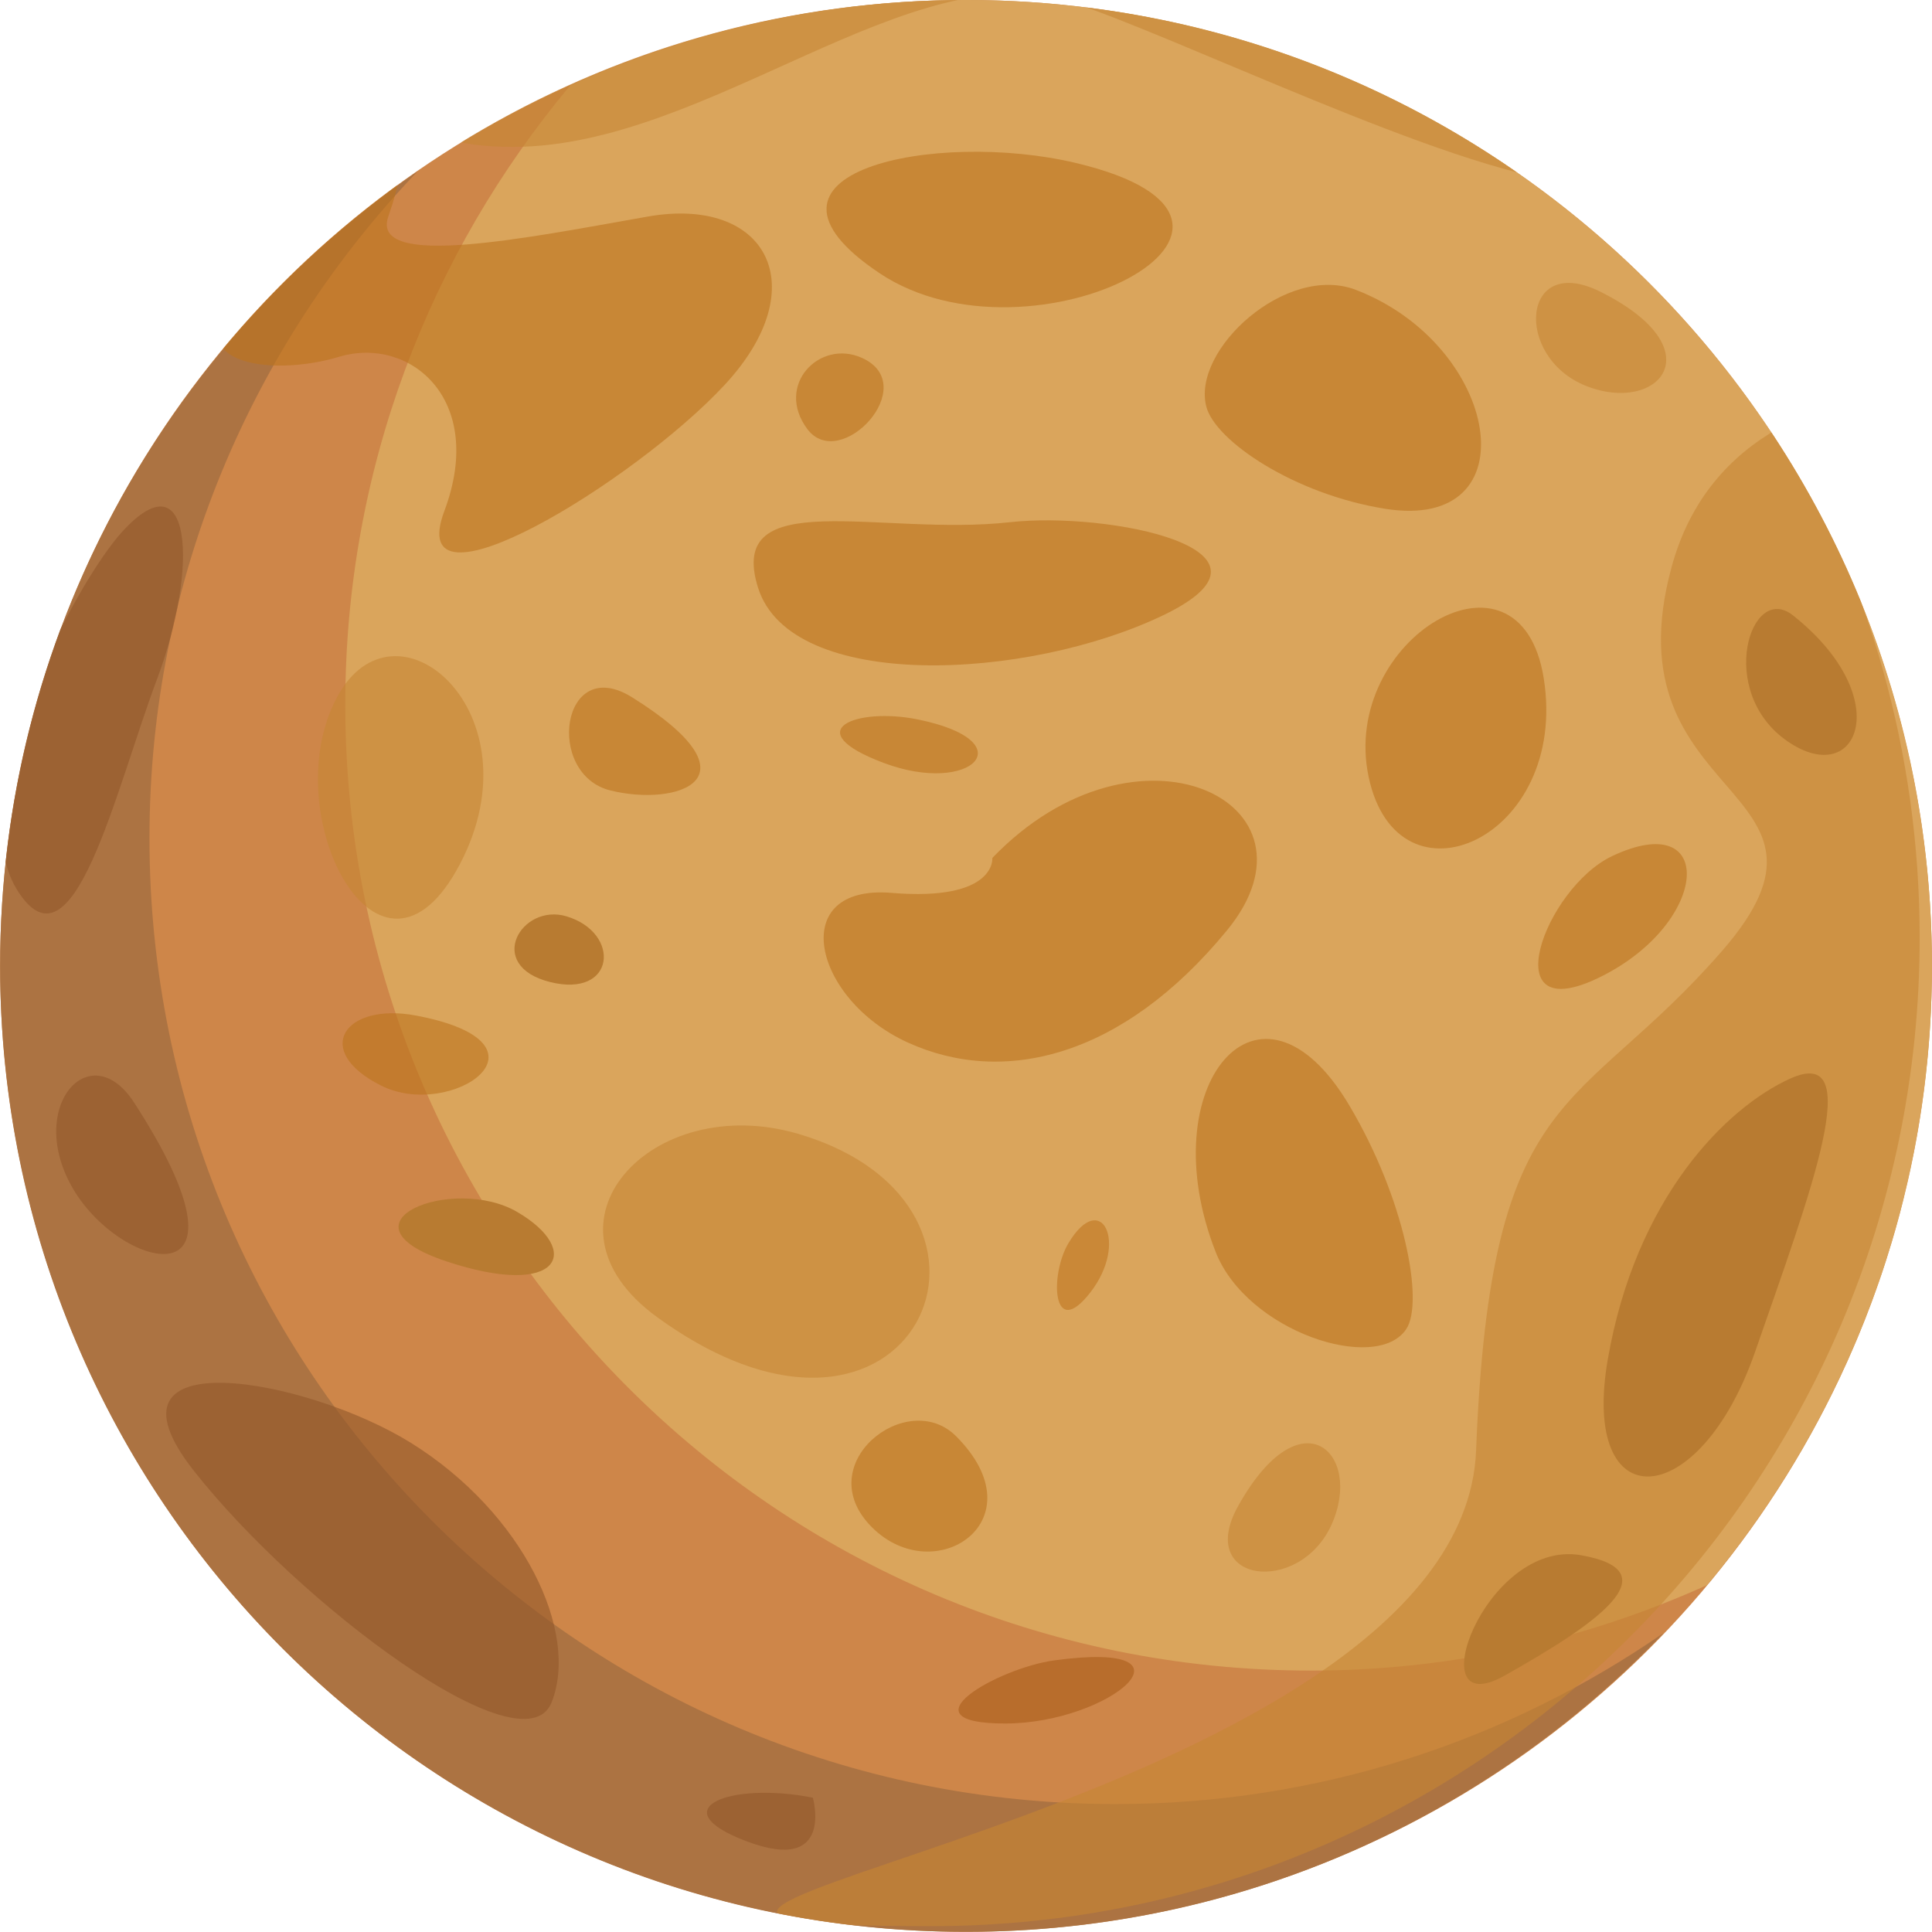 <svg clip-rule="evenodd" fill-rule="evenodd" stroke-linejoin="round" stroke-miterlimit="2" viewBox="0 0 500 500" xmlns="http://www.w3.org/2000/svg" xmlns:xlink="http://www.w3.org/1999/xlink"><clipPath id="a"><path clip-rule="nonzero" d="m193.349 241.571c0-6.019-4.879-10.898-10.898-10.898-6.018 0-10.897 4.879-10.897 10.898 0 6.018 4.879 10.896 10.897 10.896 6.019 0 10.898-4.878 10.898-10.896z"/></clipPath><g transform="matrix(22.94 0 0 22.94 -3935.42 -5291.64)"><ellipse cx=".5" fill="#ce8649" rx=".5" ry=".5" transform="matrix(0 21.794 21.794 0 182.451 230.673)"/><g clip-path="url(#a)" fill-rule="nonzero"><path d="m0 16.981c-6.019 0-10.897-4.879-10.897-10.897 0-2.921 1.156-5.569 3.027-7.525-2.845 1.966-4.712 5.247-4.712 8.967 0 6.018 4.879 10.896 10.897 10.896 3.098 0 5.886-1.297 7.871-3.372-1.758 1.215-3.887 1.931-6.186 1.931" fill="#ac7342" transform="translate(184.136 234.045)"/><path d="m0-18.847c-1.593 0-3.101.35-4.465.964-1.582 1.891-2.538 4.326-2.538 6.986 0 6.018 4.879 10.897 10.898 10.897 1.592 0 3.101-.35 4.464-.964 1.583-1.892 2.538-4.326 2.538-6.986 0-6.018-4.878-10.897-10.897-10.897" fill="#daa55c" transform="translate(182.451 249.52)"/><g transform="matrix(.112 0 0 .112 79.739 157.682)"><path d="m885.942 784.367c25.886 18.825 39.024-11.156 14.224-18.451-14.762-4.344-27.176 9.03-14.224 18.451zm-32.244-62.408c-6.308 11.833 4.377 32.094 12.4 16.777 8.024-15.317-6.564-27.716-12.4-16.777zm145.2-27.105c-4.836 2.745-8.886 7.109-10.752 13.953-6.566 24.07 19.694 21.881 5.104 38.658-14.587 16.777-23.34 13.131-24.799 50.329-1.459 37.195-109.857 47.929-54.874 47.929 54.982 0 99.553-44.576 99.553-99.555 0-18.772-5.2-36.329-14.232-51.314zm-45.013 110.437c3.24-7.159-3.059-13.28-9.407-1.879-4.333 7.778 6.168 9.035 9.407 1.879zm25.625-114.719c7.294 2.917 13.13-3.645 1.459-9.481-7.964-3.983-8.753 6.563-1.459 9.481zm-65.933-43.958c24.443 0 46.821 8.814 64.149 23.429-12.026-1.178-39.751-14.829-50.122-18.129-16.046-5.107-36.469 14.588-56.164 14.588-11.372 0-10.096-4.379-3.052-9.063 13.56-6.92 28.919-10.825 45.189-10.825z" fill="#c68634" fill-opacity=".6"/><path d="m1000.07 760.358c-6.454 2.937-15.526 12.003-18.349 28.241-2.825 16.241 9.176 15.532 14.824-.705 5.645-16.238 11.295-31.064 3.525-27.536z" fill="#b87b31"/><path d="m861.204 797.07c-10.472-6.542-32.474-10.59-21.884 2.825 10.588 13.416 33.18 30.357 36.003 23.297 2.825-7.058-2.823-19.061-14.119-26.122z" fill="#92572a" fill-opacity=".6"/><path d="m832.05 705.292c-4.7 5.172-16.237 26.827-10.589 36.007 5.648 9.178 9.883-9.885 14.12-21.18 4.234-11.298 3.528-22.594-3.531-14.827z" fill="#92572a" fill-opacity=".6"/><path d="m833.266 762.755c-4.46-6.877-11.029.551-6.066 8.823 4.963 8.273 19.301 11.579 6.066-8.823z" fill="#92572a" fill-opacity=".6"/><path d="m979.029 808.361c-9.668-1.707-16.542 17.094-7.718 12.132 8.821-4.963 17.092-10.477 7.718-12.132z" fill="#b87b31"/><path d="m1000.35 713.678c-4.287-3.381-7.723 7.721-.554 12.683 7.164 4.963 11.024-4.411.554-12.683z" fill="#b87b31"/><path d="m901.642 832.785c-8.271-1.654-15.439 1.105-6.617 4.413 8.824 3.31 6.617-4.413 6.617-4.413z" fill="#92572a" fill-opacity=".6"/><path d="m876.828 744.006c-4.542-1.361-8.271 4.965-1.655 6.618 6.618 1.652 7.169-4.963 1.655-6.618z" fill="#b87b31"/><path d="m919.288 768.821c-1.903 3.173-1.653 9.928 2.205 4.964 3.861-4.964 1.104-10.479-2.205-4.964z" fill="#ca8837" transform="translate(8.103 8.103)"/><path d="m871.865 773.785c-6.478-3.779-18.748 1.102-7.169 4.963 11.579 3.858 13.786-1.102 7.169-4.963z" fill="#b87b31"/><g fill-opacity=".6"><path d="m931.594 763.182c-12.002-29.651 13.414-50.83 24.711-28.239 11.295 22.593 7.764 40.948-4.238 51.537-12.002 10.59-29.65 7.059-21.884-7.058 7.765-14.12 1.411-16.24 1.411-16.24z" fill="#bc741d" transform="matrix(.269 .602 -.602 .269 1128.56 -27.991)"/><path d="m858.878 673.522c-1.88 5.374 14.119 2.119 26.122 0 12.001-2.118 16.943 7.06 7.766 16.944-9.179 9.884-32.477 24.004-28.241 12.71 4.238-11.297-3.529-17.652-10.589-15.533s-16.944.706-9.884-7.061c7.059-7.765 19.768-21.18 14.826-7.06z" fill="#bc741d"/><path d="m861.701 754.006c-7.24-1.38-10.59 3.53-3.529 7.058 7.058 3.532 18.355-4.234 3.529-7.058z" fill="#bc741d"/><path d="m916.063 796.366c-4.917-4.917-14.825 2.824-8.472 9.176 6.354 6.354 16.943-.702 8.472-9.176z" fill="#bc741d"/><path d="m883.444 721.95c-7.135-4.461-8.821 7.72-2.204 9.374 6.615 1.655 15.439-1.103 2.204-9.374z" fill="#bc741d"/><path d="m982.149 737.941c-6.778 3.211-12.13 17.645-1.102 12.132 11.029-5.514 11.58-17.094 1.102-12.132z" fill="#bc741d"/><path d="m921.493 704.307c-13.028 1.446-28.673-3.862-25.365 6.615 3.309 10.478 27.021 9.374 40.806 2.757 13.786-6.616-5.516-10.476-15.441-9.372z" fill="#bc741d"/><path d="m912.12 724.156c-6.046-1.209-12.132 1.102-3.308 4.41 8.823 3.31 14.337-2.205 3.308-4.41z" fill="#bc741d"/><path d="m906.604 687.762c-4.289-1.949-8.822 2.759-5.512 7.169 3.307 4.413 11.578-4.411 5.512-7.169z" fill="#bc741d"/><path d="m957.623 729.947c2.917 13.86 20.212 6.25 17.64-9.92-2.365-14.85-20.559-3.937-17.64 9.92zm-29.472-61.822c-14.138-3.367-35.088.898-19.769 11.113 15.316 10.212 44.832-5.146 19.769-11.113z" fill="#bc741d"/><path d="m956.342 680.904c-7-2.691-16.555 6.027-15.067 11.759.891 3.441 8.819 8.821 18.007 10.29 14.81 2.37 11.631-16.443-2.94-22.049z" fill="#bc741d"/><path d="m956.342 680.904c-7-2.691-16.555 6.027-15.067 11.759.891 3.441 8.819 8.821 18.007 10.29 14.81 2.37 11.631-16.443-2.94-22.049z" fill="#bc741d" transform="matrix(-.723 -.94 .707 -.544 1152.25 2047.18)"/></g><path d="m925.946 818.955c-5.638.771-15.53 6.356-4.941 6.356s20.473-8.471 4.941-6.356z" fill="#b86d2c"/></g></g></g></svg>